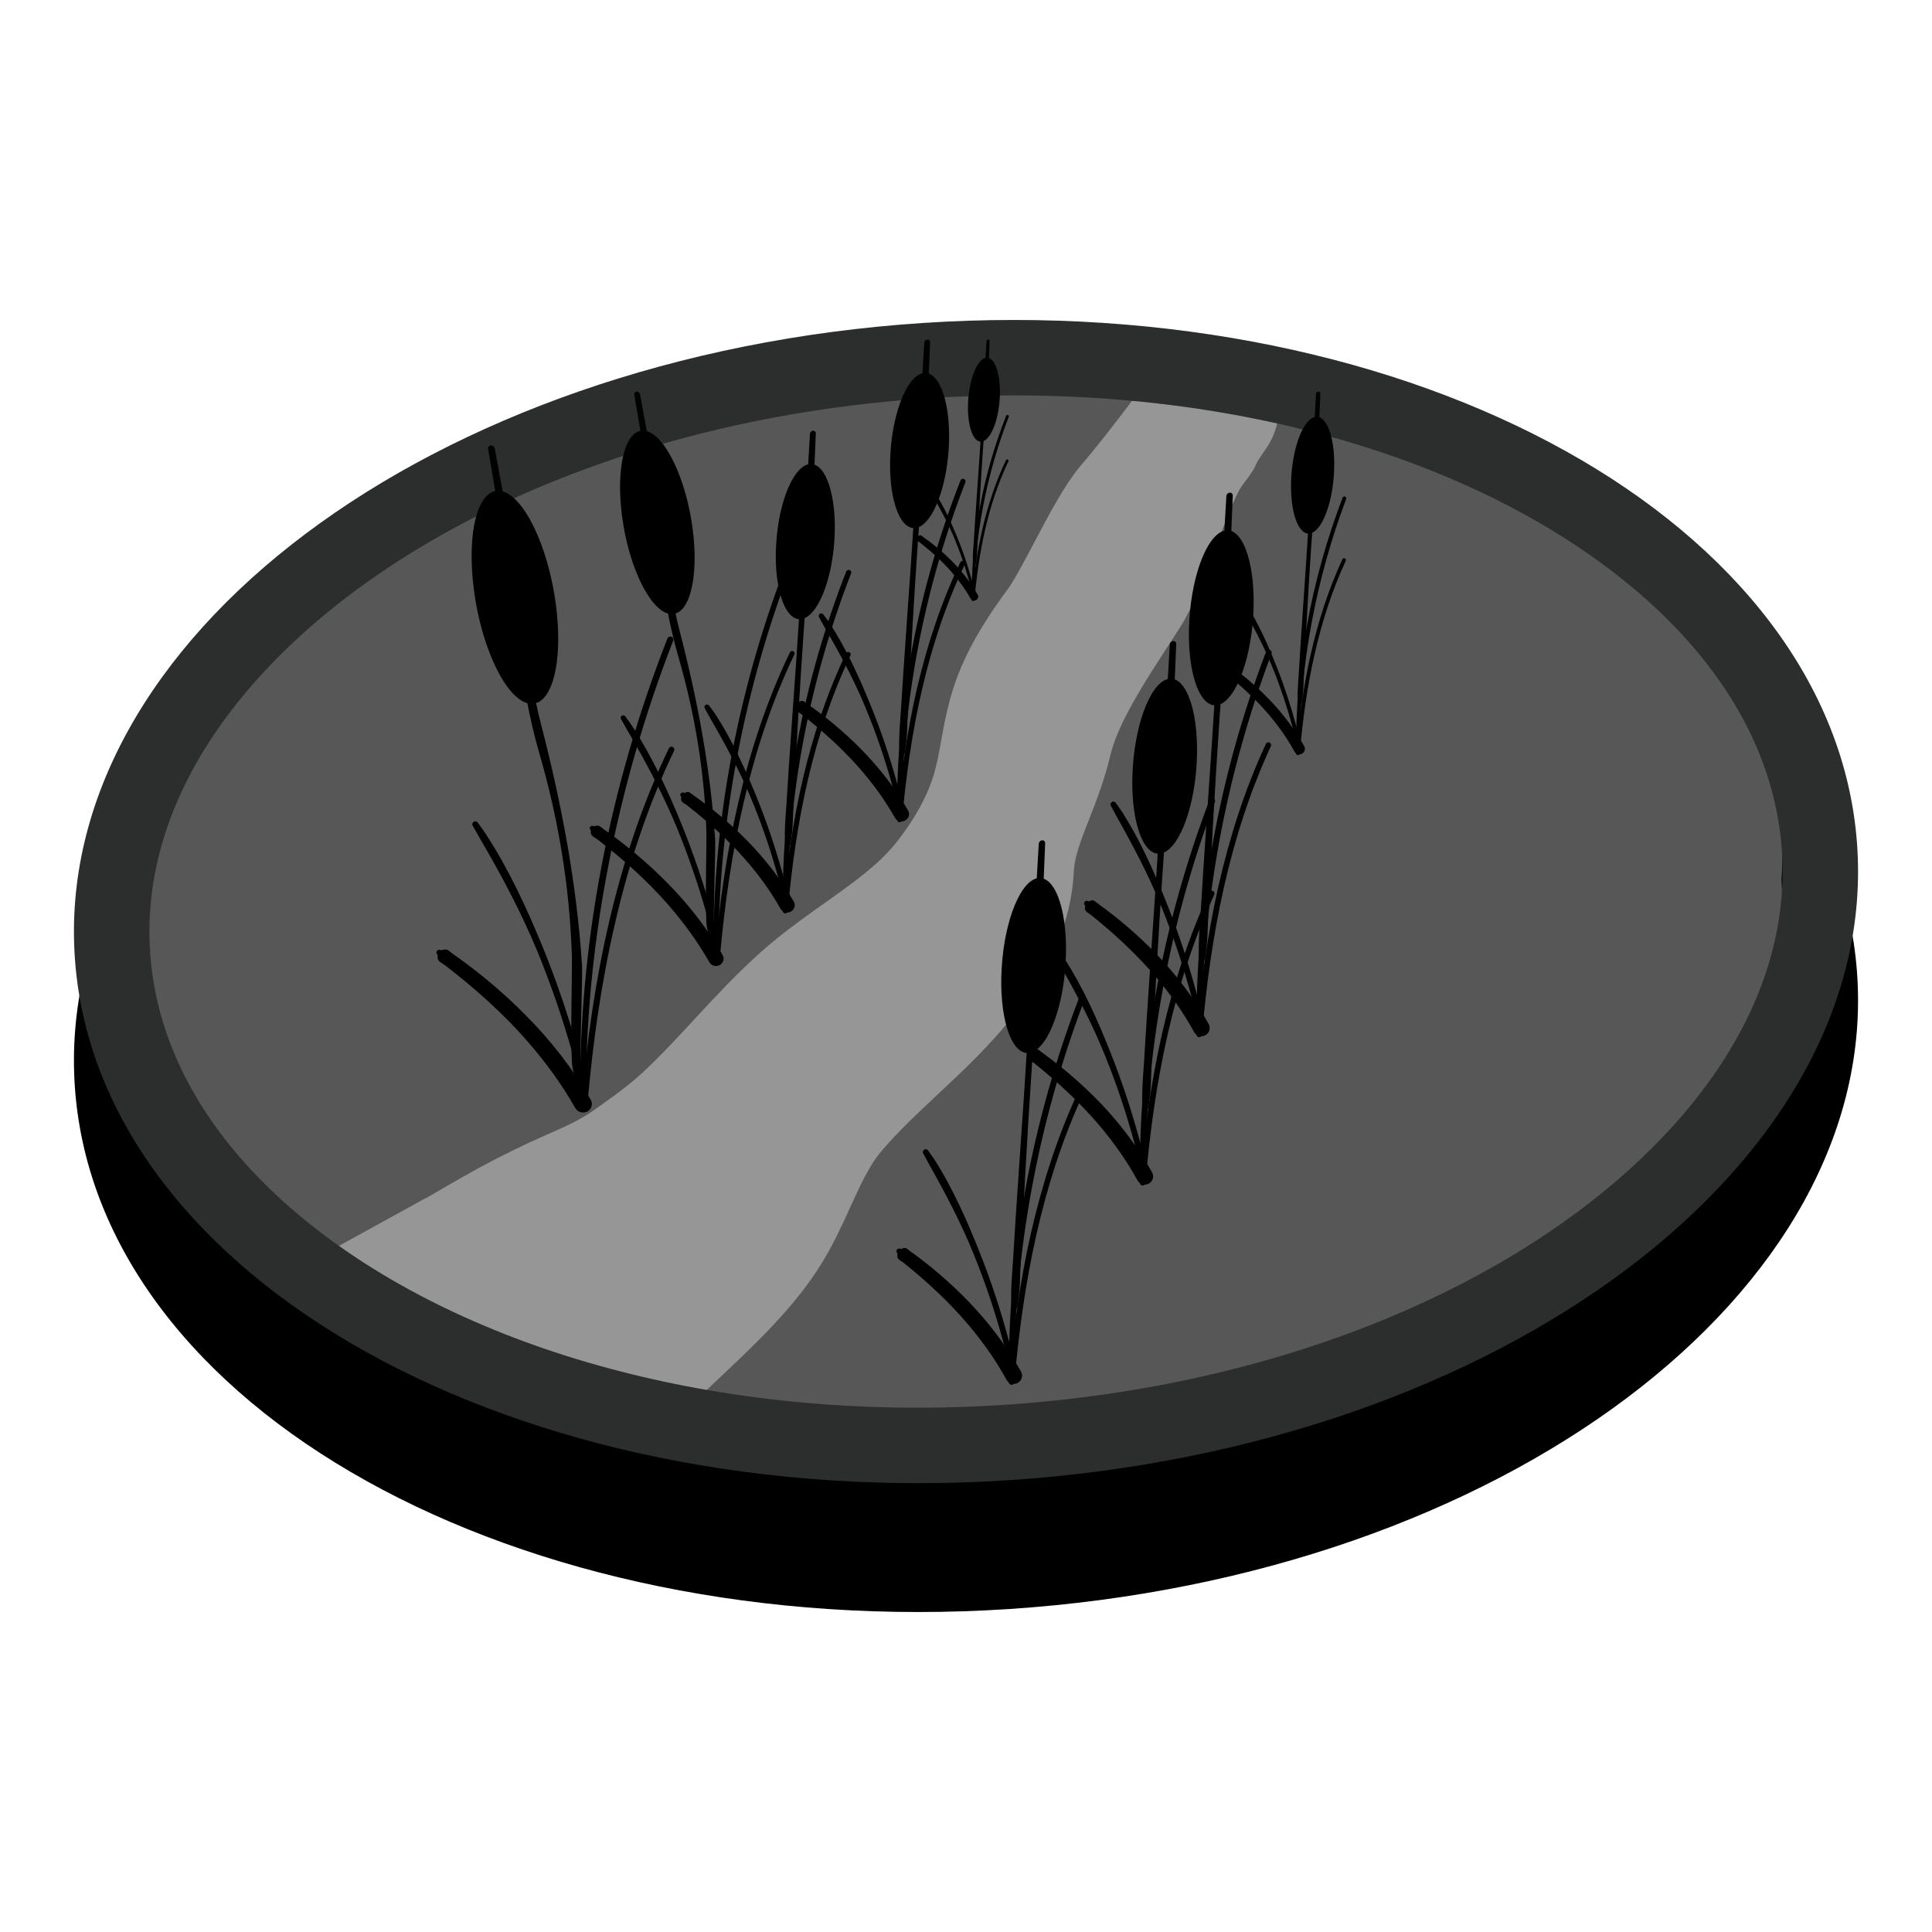 <?xml version="1.0" encoding="UTF-8" standalone="no"?>
<!DOCTYPE svg PUBLIC "-//W3C//DTD SVG 1.1//EN" "http://www.w3.org/Graphics/SVG/1.1/DTD/svg11.dtd">
<svg width="100%" height="100%" viewBox="0 0 64 64" version="1.1" xmlns="http://www.w3.org/2000/svg" xmlns:xlink="http://www.w3.org/1999/xlink" xml:space="preserve" xmlns:serif="http://www.serif.com/" style="fill-rule:evenodd;clip-rule:evenodd;stroke-linejoin:round;stroke-miterlimit:2;">
    <g id="b">
        <path d="M30.567,14.968C46.868,13.895 60.723,21.603 61.515,32.193C62.308,42.783 49.731,52.229 33.432,53.301C17.132,54.372 3.276,46.663 2.485,36.077C1.694,25.491 14.266,16.043 30.567,14.968Z" style="fill:#010001;fill-rule:nonzero;"/>
        <path d="M31.821,14.855C46.205,13.875 58.371,20.279 59.013,29.164C59.655,38.048 48.521,46.038 34.144,47.018C19.769,47.998 7.594,41.591 6.952,32.709C6.311,23.828 17.445,15.835 31.821,14.855Z" style="fill:#575757;fill-rule:nonzero;"/>
        <path d="M30.706,12.624C45.679,11.594 58.344,18.321 59.012,27.655C59.681,36.988 48.09,45.382 33.124,46.411C18.16,47.441 5.487,40.709 4.818,31.38C4.151,22.05 15.741,13.653 30.706,12.624Z" style="fill:#575757;fill-rule:nonzero;"/>
    </g>
    <g id="a">
        <g opacity="0.75">
            <path d="M39.391,14.267C39.458,14.177 39.575,14.168 39.656,14.242C39.733,14.315 39.744,14.446 39.677,14.536C39.29,15.05 38.899,15.564 38.498,16.073C38.231,16.407 37.958,16.741 37.678,17.071C37.003,17.861 35.993,20.195 35.364,21.039C34.929,21.618 34.539,22.214 34.24,22.828C34.069,23.177 33.953,23.509 33.861,23.836C33.62,24.706 33.568,25.527 33.301,26.417C33.125,26.996 32.869,27.578 32.543,28.15C32.248,28.669 31.897,29.18 31.5,29.672C31.105,30.174 30.67,30.608 30.204,30.996C29.137,31.888 27.936,32.557 26.884,33.492C25.522,34.716 24.323,36.217 22.996,37.508C22.528,37.961 22.058,38.414 21.533,38.778C21.401,38.87 21.264,38.953 21.125,39.033C20.868,39.181 20.61,39.309 20.354,39.43C19.749,39.716 19.148,39.953 18.548,40.22C17.9,40.514 17.234,40.831 16.574,41.199C15.941,41.553 15.315,41.948 14.714,42.406C14.629,42.469 14.514,42.446 14.458,42.352C14.4,42.258 13.953,42.32 14.039,42.255C14.647,41.779 15.753,41.176 16.394,40.804C17.058,40.422 17.73,40.084 18.385,39.774C18.892,39.536 19.406,39.331 19.913,39.076C20.235,38.914 20.549,38.728 20.864,38.514C20.988,38.429 21.112,38.337 21.236,38.247C21.737,37.893 22.229,37.525 22.689,37.101C24.048,35.847 25.239,34.323 26.61,33.107C27.665,32.166 28.854,31.468 29.936,30.593C30.386,30.23 30.819,29.842 31.209,29.377C31.595,28.907 31.938,28.419 32.222,27.923C32.534,27.382 32.778,26.829 32.944,26.283C33.213,25.397 33.263,24.58 33.503,23.712C33.601,23.361 33.729,23.002 33.911,22.626C34.221,21.992 34.627,21.373 35.075,20.77C35.711,19.921 36.728,17.58 37.409,16.783C37.687,16.458 37.953,16.129 38.218,15.797C38.617,15.289 39.005,14.778 39.391,14.267Z" style="fill:#acabab;stroke:#acabab;stroke-width:4.21px;"/>
            <path d="M39.968,13.4C40.026,13.318 40.126,13.306 40.193,13.374C40.263,13.441 40.271,13.56 40.216,13.642C39.906,14.097 39.608,14.556 39.318,15.021C38.637,16.118 37.99,18.589 37.294,19.675C36.723,20.57 36.074,21.523 35.554,22.493C35.189,23.174 34.887,23.861 34.727,24.541C34.35,26.138 33.534,27.331 33.465,28.758C33.439,29.325 33.311,29.926 32.997,30.6C32.622,31.396 32.138,32.09 31.594,32.727C30.381,34.143 28.864,35.283 27.636,36.713C27.305,37.094 27.049,37.5 26.823,37.918C26.253,38.979 25.889,40.107 25.173,41.122C24.806,41.644 24.383,42.132 23.937,42.598C22.937,43.644 21.801,44.592 20.851,45.647C20.78,45.729 20.666,45.723 20.599,45.636C20.532,45.551 20.536,45.416 20.608,45.337C21.556,44.268 22.682,43.3 23.681,42.248C24.112,41.794 24.52,41.322 24.877,40.82C25.582,39.822 25.936,38.708 26.498,37.663C26.737,37.218 27.014,36.786 27.366,36.378C28.597,34.953 30.115,33.816 31.328,32.399C31.849,31.793 32.312,31.136 32.669,30.378C32.952,29.777 33.068,29.238 33.095,28.73C33.171,27.275 33.993,26.053 34.384,24.425C34.555,23.706 34.872,22.981 35.26,22.265C35.789,21.286 36.449,20.326 37.026,19.43C37.726,18.346 38.373,15.882 39.06,14.787C39.355,14.319 39.653,13.857 39.968,13.4Z" style="fill:#acabab;stroke:#acabab;stroke-width:4.22px;stroke-linejoin:miter;"/>
            <path d="M16.763,43.859C21.595,44.052 27.226,36.508 31.111,30.193" style="fill:#acabab;stroke:#acabab;stroke-width:4.21px;stroke-linecap:round;stroke-miterlimit:1.5;"/>
            <path d="M14.128,39.675L10.627,41.601L11.356,43.522L14.128,39.675Z" style="fill:#acabab;"/>
        </g>
        <path d="M30.567,10.699C46.868,9.626 60.723,17.334 61.515,27.924C62.308,38.515 49.731,47.96 33.432,49.032C17.132,50.104 3.276,42.394 2.485,31.808C1.694,21.223 14.266,11.774 30.567,10.699ZM30.731,13.194C21.645,13.793 13.776,17.118 9.118,21.865C6.319,24.718 4.713,28.077 4.978,31.622C5.244,35.179 7.342,38.304 10.55,40.771C15.875,44.867 24.172,47.136 33.268,46.537C42.353,45.94 50.223,42.617 54.882,37.87C57.682,35.017 59.288,31.657 59.022,28.111C58.756,24.551 56.657,21.426 53.45,18.959C48.124,14.862 39.828,12.595 30.731,13.194Z" style="fill:#2c2e2e;"/>
        <g>
            <path d="M19.57,27.5C19.531,27.475 19.526,27.423 19.55,27.39C19.579,27.356 19.629,27.346 19.664,27.37C19.741,27.365 19.761,27.337 19.83,27.356C19.89,27.37 19.932,27.423 19.982,27.458C20.735,27.984 21.441,28.575 22.082,29.224C22.804,29.95 23.431,30.754 23.939,31.638C24.005,31.758 23.96,31.905 23.84,31.97C23.721,32.035 23.564,31.992 23.498,31.874C23.113,31.195 22.65,30.563 22.136,29.972C21.439,29.172 20.636,28.457 19.789,27.805C19.722,27.753 19.632,27.722 19.592,27.651C19.554,27.587 19.579,27.571 19.57,27.5Z" style="fill:#010001;"/>
            <path d="M26.167,21.611C26.186,21.571 26.233,21.552 26.274,21.571C26.316,21.59 26.331,21.636 26.316,21.676C25.566,23.24 25.027,24.887 24.637,26.574C24.244,28.261 23.999,29.982 23.85,31.69C23.847,31.736 23.806,31.77 23.757,31.767C23.711,31.761 23.676,31.721 23.679,31.674C23.827,29.961 24.072,28.23 24.468,26.537C24.865,24.841 25.412,23.182 26.167,21.611Z" style="fill:#010001;"/>
            <path d="M26.126,18.477C26.144,18.434 26.192,18.412 26.239,18.428C26.284,18.443 26.306,18.493 26.291,18.538C25.475,20.633 24.846,22.818 24.425,25.038C23.999,27.26 23.784,29.513 23.802,31.755C23.802,31.801 23.768,31.837 23.721,31.837C23.676,31.837 23.637,31.801 23.637,31.758C23.609,29.507 23.815,27.236 24.24,25.004C24.662,22.774 25.303,20.58 26.126,18.477Z" style="fill:#010001;"/>
            <path d="M20.573,23.822C20.547,23.785 20.56,23.732 20.601,23.707C20.639,23.683 20.693,23.695 20.718,23.735C20.798,23.844 20.877,23.951 20.95,24.064C21.603,25.069 22.111,26.168 22.568,27.281C22.971,28.27 23.314,29.286 23.599,30.301C23.631,30.412 23.653,30.52 23.688,30.624C23.707,30.671 23.733,30.715 23.749,30.76C23.784,30.859 23.799,30.967 23.824,31.069C23.84,31.126 23.802,31.182 23.745,31.198C23.686,31.212 23.624,31.176 23.612,31.12C23.587,31.016 23.549,30.917 23.529,30.814C23.52,30.766 23.523,30.718 23.514,30.671C23.494,30.56 23.457,30.456 23.428,30.348C23.143,29.338 22.8,28.331 22.394,27.349C21.933,26.247 21.369,25.192 20.769,24.169C20.702,24.055 20.639,23.935 20.573,23.822Z" style="fill:#010001;"/>
            <path d="M21.011,13.075C21.001,13.022 21.035,12.98 21.086,12.973C21.141,12.97 21.191,13.007 21.2,13.059C21.4,14.131 21.6,15.199 21.781,16.27C22.041,17.812 22.118,19.373 22.514,20.9C23.113,23.211 23.546,25.524 23.691,27.832C23.707,28.092 23.619,30.428 23.656,30.684C23.686,30.855 23.698,31.029 23.721,31.201C23.726,31.249 23.695,31.293 23.644,31.297C23.593,31.302 23.546,31.265 23.536,31.215C23.498,31.056 23.453,30.896 23.421,30.736C23.343,30.363 23.412,27.906 23.4,27.532C23.336,25.54 23.012,23.619 22.47,21.747C21.89,19.751 21.791,17.698 21.449,15.676C21.303,14.811 21.163,13.942 21.011,13.075Z" style="fill:#010001;"/>
            <path d="M21.267,14.266C21.89,14.223 22.622,15.55 22.901,17.224C23.181,18.902 22.905,20.297 22.283,20.34C21.66,20.383 20.927,19.057 20.648,17.382C20.37,15.703 20.646,14.309 21.267,14.266Z" style="fill:#010001;"/>
        </g>
        <g>
            <path d="M14.496,31.628C14.451,31.599 14.445,31.539 14.474,31.499C14.506,31.46 14.565,31.449 14.606,31.477C14.694,31.471 14.718,31.438 14.799,31.46C14.868,31.477 14.916,31.539 14.975,31.579C15.849,32.19 16.67,32.877 17.414,33.63C18.252,34.473 18.98,35.407 19.57,36.434C19.647,36.573 19.595,36.744 19.456,36.819C19.317,36.894 19.135,36.845 19.058,36.708C18.611,35.919 18.074,35.185 17.477,34.499C16.667,33.57 15.734,32.74 14.75,31.982C14.673,31.921 14.569,31.886 14.522,31.803C14.477,31.729 14.506,31.71 14.496,31.628Z" style="fill:#010001;"/>
            <path d="M22.158,24.788C22.18,24.742 22.235,24.72 22.282,24.742C22.331,24.764 22.349,24.817 22.331,24.864C21.461,26.68 20.835,28.592 20.381,30.552C19.924,32.511 19.64,34.51 19.468,36.494C19.464,36.548 19.416,36.587 19.36,36.584C19.306,36.576 19.265,36.53 19.268,36.476C19.441,34.486 19.725,32.475 20.185,30.509C20.646,28.539 21.281,26.613 22.158,24.788Z" style="fill:#010001;"/>
            <path d="M22.11,21.149C22.131,21.099 22.187,21.073 22.241,21.092C22.294,21.109 22.32,21.167 22.302,21.22C21.354,23.652 20.624,26.19 20.135,28.769C19.64,31.349 19.39,33.966 19.412,36.569C19.412,36.623 19.372,36.665 19.317,36.665C19.265,36.665 19.22,36.623 19.22,36.573C19.187,33.958 19.427,31.321 19.92,28.728C20.411,26.139 21.155,23.591 22.11,21.149Z" style="fill:#010001;"/>
            <path d="M15.661,27.356C15.631,27.313 15.646,27.252 15.693,27.223C15.738,27.195 15.8,27.209 15.829,27.255C15.922,27.381 16.015,27.506 16.099,27.637C16.858,28.804 17.448,30.08 17.979,31.374C18.446,32.522 18.844,33.702 19.176,34.881C19.213,35.01 19.238,35.135 19.279,35.256C19.301,35.31 19.331,35.361 19.349,35.414C19.39,35.529 19.408,35.654 19.437,35.772C19.456,35.839 19.412,35.904 19.346,35.922C19.277,35.939 19.205,35.897 19.191,35.832C19.162,35.711 19.117,35.596 19.094,35.476C19.084,35.421 19.088,35.365 19.076,35.31C19.054,35.182 19.01,35.06 18.977,34.936C18.646,33.763 18.248,32.593 17.776,31.453C17.241,30.173 16.586,28.947 15.889,27.759C15.812,27.626 15.738,27.487 15.661,27.356Z" style="fill:#010001;"/>
            <path d="M16.169,14.875C16.158,14.813 16.198,14.764 16.257,14.756C16.32,14.753 16.379,14.795 16.389,14.856C16.622,16.101 16.854,17.341 17.065,18.586C17.367,20.376 17.455,22.189 17.915,23.963C18.611,26.647 19.114,29.332 19.282,32.014C19.301,32.316 19.198,35.028 19.242,35.325C19.277,35.524 19.291,35.726 19.317,35.926C19.323,35.982 19.287,36.033 19.228,36.037C19.169,36.043 19.114,36.001 19.102,35.943C19.058,35.757 19.006,35.572 18.969,35.386C18.878,34.952 18.959,32.099 18.944,31.664C18.87,29.351 18.494,27.12 17.864,24.946C17.191,22.628 17.076,20.244 16.678,17.895C16.509,16.891 16.346,15.882 16.169,14.875Z" style="fill:#010001;"/>
            <path d="M16.468,16.258C17.191,16.208 18.041,17.749 18.365,19.694C18.691,21.642 18.369,23.262 17.647,23.312C16.924,23.362 16.072,21.822 15.748,19.876C15.425,17.927 15.745,16.308 16.468,16.258Z" style="fill:#010001;"/>
        </g>
        <g>
            <path d="M35.946,30.001C35.909,29.973 35.9,29.918 35.927,29.878C35.958,29.838 36.013,29.828 36.054,29.859C36.134,29.844 36.137,29.81 36.216,29.828C36.272,29.841 36.312,29.893 36.358,29.924C37.057,30.425 37.715,30.992 38.312,31.61C38.979,32.306 39.564,33.077 40.038,33.921C40.112,34.053 40.062,34.222 39.931,34.293C39.798,34.367 39.628,34.321 39.554,34.185C39.201,33.538 38.776,32.939 38.303,32.38C37.659,31.616 36.918,30.933 36.14,30.309C36.078,30.259 35.992,30.228 35.958,30.161C35.918,30.087 35.952,30.084 35.946,30.001Z" style="fill:#010001;"/>
            <path d="M41.936,24.641C41.957,24.598 42.011,24.576 42.056,24.598C42.099,24.62 42.117,24.673 42.099,24.718C41.41,26.208 40.908,27.78 40.545,29.389C40.182,30.998 39.958,32.64 39.819,34.268C39.817,34.321 39.77,34.357 39.718,34.355C39.665,34.349 39.628,34.302 39.632,34.253C39.774,32.613 39.998,30.964 40.364,29.346C40.734,27.727 41.237,26.143 41.936,24.641Z" style="fill:#010001;"/>
            <path d="M41.942,21.584C41.961,21.534 42.016,21.509 42.066,21.528C42.114,21.546 42.14,21.602 42.121,21.652C41.366,23.648 40.785,25.733 40.394,27.85C40.005,29.97 39.801,32.123 39.819,34.258C39.819,34.308 39.78,34.351 39.73,34.351C39.678,34.351 39.638,34.312 39.638,34.262C39.61,32.112 39.801,29.946 40.195,27.813C40.586,25.685 41.179,23.589 41.942,21.584Z" style="fill:#010001;"/>
            <path d="M36.801,26.697C36.773,26.65 36.789,26.595 36.832,26.567C36.875,26.54 36.934,26.552 36.962,26.598C37.035,26.7 37.109,26.802 37.18,26.908C37.786,27.866 38.253,28.921 38.674,29.986C39.051,30.93 39.364,31.896 39.628,32.869C39.659,32.973 39.678,33.077 39.715,33.178C39.73,33.222 39.755,33.259 39.774,33.302C39.804,33.401 39.819,33.501 39.844,33.6C39.859,33.666 39.819,33.73 39.755,33.745C39.69,33.76 39.626,33.721 39.61,33.656C39.586,33.561 39.552,33.465 39.533,33.364C39.527,33.317 39.533,33.274 39.524,33.228C39.506,33.123 39.472,33.022 39.444,32.92C39.182,31.955 38.863,30.998 38.484,30.062C38.063,29.01 37.53,28.007 36.98,27.029C36.918,26.918 36.863,26.807 36.801,26.697Z" style="fill:#010001;"/>
            <path d="M40.625,16.433C40.629,16.374 40.678,16.326 40.736,16.319C40.795,16.316 40.84,16.359 40.837,16.415C40.798,17.436 40.758,18.457 40.697,19.479C40.61,20.952 40.49,22.423 40.392,23.897C40.244,26.106 40.121,28.312 40.016,30.515C40.005,30.761 40.005,31.004 39.982,31.25C39.97,31.413 39.942,31.576 39.924,31.743C39.921,31.798 39.875,31.847 39.819,31.85C39.764,31.856 39.72,31.813 39.724,31.758C39.72,31.606 39.709,31.456 39.712,31.303C39.718,30.945 39.751,30.585 39.774,30.228C39.881,28.388 40.019,26.548 40.14,24.706C40.269,22.777 40.367,20.845 40.477,18.916C40.527,18.088 40.582,17.261 40.625,16.433Z" style="fill:#010001;"/>
            <path d="M40.629,17.568C41.213,17.529 41.61,18.793 41.515,20.393C41.42,21.992 40.865,23.325 40.281,23.365C39.696,23.404 39.299,22.141 39.398,20.54C39.493,18.94 40.044,17.609 40.629,17.568Z" style="fill:#010001;"/>
        </g>
        <g>
            <path d="M26.353,23.375C26.32,23.35 26.311,23.301 26.337,23.266C26.365,23.23 26.415,23.222 26.452,23.249C26.525,23.236 26.527,23.206 26.6,23.222C26.651,23.233 26.687,23.279 26.729,23.307C27.366,23.751 27.966,24.253 28.509,24.801C29.118,25.418 29.651,26.102 30.082,26.85C30.15,26.966 30.105,27.117 29.984,27.179C29.864,27.245 29.709,27.204 29.642,27.084C29.319,26.51 28.933,25.979 28.501,25.483C27.915,24.807 27.24,24.201 26.531,23.648C26.474,23.604 26.396,23.577 26.365,23.517C26.328,23.452 26.359,23.449 26.353,23.375Z" style="fill:#010001;"/>
            <path d="M31.812,18.625C31.831,18.587 31.879,18.567 31.921,18.587C31.961,18.605 31.977,18.653 31.961,18.693C31.332,20.013 30.875,21.407 30.545,22.833C30.214,24.259 30.009,25.715 29.883,27.158C29.881,27.204 29.838,27.236 29.791,27.234C29.743,27.229 29.709,27.187 29.712,27.144C29.841,25.691 30.046,24.228 30.379,22.794C30.716,21.359 31.175,19.956 31.812,18.625Z" style="fill:#010001;"/>
            <path d="M31.817,15.915C31.834,15.871 31.885,15.849 31.93,15.865C31.975,15.882 31.998,15.931 31.98,15.975C31.293,17.744 30.763,19.592 30.407,21.469C30.052,23.348 29.866,25.256 29.883,27.149C29.883,27.193 29.847,27.231 29.802,27.231C29.754,27.231 29.718,27.196 29.718,27.152C29.693,25.246 29.866,23.326 30.225,21.436C30.582,19.549 31.123,17.693 31.817,15.915Z" style="fill:#010001;"/>
            <path d="M27.133,20.447C27.107,20.405 27.122,20.356 27.161,20.332C27.2,20.307 27.253,20.318 27.279,20.359C27.346,20.449 27.413,20.539 27.478,20.634C28.03,21.482 28.456,22.418 28.84,23.361C29.183,24.199 29.468,25.055 29.709,25.917C29.737,26.01 29.754,26.102 29.788,26.192C29.802,26.23 29.824,26.263 29.841,26.302C29.869,26.389 29.883,26.478 29.906,26.566C29.92,26.623 29.883,26.681 29.824,26.694C29.765,26.708 29.707,26.672 29.693,26.615C29.67,26.53 29.64,26.446 29.623,26.356C29.617,26.314 29.623,26.276 29.614,26.236C29.597,26.143 29.567,26.053 29.541,25.963C29.303,25.107 29.012,24.259 28.666,23.429C28.282,22.497 27.797,21.608 27.295,20.741C27.24,20.643 27.189,20.544 27.133,20.447Z" style="fill:#010001;"/>
            <path d="M30.618,11.35C30.621,11.297 30.665,11.254 30.718,11.248C30.772,11.246 30.813,11.284 30.811,11.333C30.775,12.238 30.739,13.144 30.683,14.049C30.604,15.356 30.494,16.659 30.405,17.965C30.27,19.923 30.158,21.878 30.063,23.831C30.052,24.048 30.052,24.264 30.031,24.482C30.021,24.627 29.995,24.772 29.978,24.919C29.975,24.967 29.934,25.011 29.883,25.014C29.832,25.019 29.793,24.981 29.796,24.932C29.793,24.799 29.782,24.665 29.785,24.529C29.791,24.212 29.821,23.893 29.841,23.577C29.939,21.946 30.065,20.315 30.175,18.682C30.293,16.972 30.383,15.26 30.483,13.55C30.528,12.816 30.578,12.083 30.618,11.35Z" style="fill:#010001;"/>
            <path d="M30.621,12.355C31.153,12.32 31.515,13.441 31.428,14.859C31.341,16.277 30.836,17.458 30.304,17.493C29.771,17.529 29.409,16.408 29.498,14.989C29.586,13.572 30.088,12.391 30.621,12.355Z" style="fill:#010001;"/>
        </g>
        <g>
            <path d="M30.368,17.817C30.35,17.804 30.345,17.777 30.359,17.758C30.374,17.739 30.401,17.734 30.421,17.749C30.461,17.742 30.462,17.726 30.501,17.734C30.529,17.74 30.548,17.765 30.571,17.78C30.917,18.021 31.241,18.293 31.536,18.59C31.865,18.924 32.154,19.294 32.388,19.7C32.424,19.763 32.4,19.844 32.334,19.878C32.269,19.914 32.186,19.891 32.149,19.826C31.975,19.515 31.765,19.228 31.532,18.959C31.214,18.593 30.848,18.265 30.464,17.965C30.433,17.941 30.391,17.926 30.374,17.894C30.355,17.859 30.371,17.857 30.368,17.817Z" style="fill:#010001;"/>
            <path d="M33.325,15.244C33.336,15.224 33.362,15.213 33.384,15.224C33.405,15.233 33.415,15.259 33.405,15.281C33.065,15.996 32.818,16.751 32.638,17.524C32.459,18.296 32.349,19.085 32.28,19.866C32.279,19.891 32.256,19.909 32.23,19.908C32.204,19.905 32.186,19.882 32.188,19.859C32.258,19.072 32.369,18.279 32.549,17.503C32.732,16.725 32.98,15.965 33.325,15.244Z" style="fill:#010001;"/>
            <path d="M33.328,13.776C33.337,13.752 33.364,13.74 33.389,13.749C33.413,13.758 33.425,13.785 33.416,13.809C33.044,14.767 32.757,15.768 32.564,16.785C32.371,17.803 32.271,18.836 32.28,19.862C32.28,19.885 32.261,19.906 32.236,19.906C32.21,19.906 32.191,19.887 32.191,19.863C32.177,18.831 32.271,17.791 32.466,16.767C32.658,15.745 32.951,14.739 33.328,13.776Z" style="fill:#010001;"/>
            <path d="M30.79,16.231C30.776,16.208 30.784,16.182 30.805,16.169C30.827,16.155 30.856,16.161 30.87,16.183C30.905,16.232 30.942,16.281 30.977,16.332C31.276,16.792 31.507,17.298 31.715,17.81C31.901,18.264 32.055,18.727 32.186,19.194C32.201,19.245 32.21,19.294 32.229,19.343C32.236,19.364 32.248,19.382 32.258,19.403C32.273,19.45 32.28,19.498 32.292,19.546C32.3,19.577 32.28,19.608 32.248,19.615C32.216,19.623 32.184,19.603 32.177,19.572C32.165,19.526 32.148,19.481 32.139,19.432C32.136,19.409 32.139,19.389 32.134,19.367C32.125,19.317 32.109,19.268 32.095,19.219C31.966,18.755 31.808,18.296 31.621,17.846C31.413,17.342 31.15,16.86 30.878,16.39C30.848,16.337 30.821,16.284 30.79,16.231Z" style="fill:#010001;"/>
            <path d="M32.678,11.303C32.68,11.275 32.704,11.251 32.733,11.248C32.762,11.247 32.784,11.267 32.783,11.294C32.763,11.784 32.743,12.275 32.713,12.765C32.67,13.473 32.611,14.179 32.562,14.887C32.489,15.947 32.429,17.006 32.377,18.064C32.371,18.182 32.371,18.299 32.36,18.417C32.354,18.495 32.341,18.573 32.331,18.654C32.33,18.68 32.307,18.703 32.28,18.705C32.253,18.708 32.231,18.687 32.233,18.661C32.231,18.589 32.226,18.516 32.227,18.442C32.23,18.271 32.246,18.098 32.258,17.926C32.311,17.043 32.379,16.16 32.438,15.275C32.502,14.349 32.551,13.421 32.605,12.495C32.63,12.097 32.657,11.7 32.678,11.303Z" style="fill:#010001;"/>
            <path d="M32.68,11.848C32.968,11.829 33.164,12.436 33.117,13.204C33.07,13.972 32.797,14.612 32.508,14.631C32.219,14.65 32.023,14.043 32.072,13.274C32.119,12.507 32.391,11.867 32.68,11.848Z" style="fill:#010001;"/>
        </g>
        <g>
            <path d="M22.567,26.393C22.534,26.368 22.525,26.32 22.55,26.284C22.578,26.248 22.629,26.24 22.666,26.268C22.739,26.254 22.741,26.224 22.814,26.24C22.865,26.252 22.901,26.297 22.943,26.325C23.58,26.769 24.18,27.271 24.723,27.819C25.332,28.436 25.865,29.12 26.296,29.868C26.364,29.984 26.318,30.135 26.198,30.197C26.078,30.263 25.923,30.222 25.855,30.102C25.533,29.529 25.147,28.997 24.715,28.502C24.129,27.825 23.453,27.219 22.745,26.666C22.688,26.622 22.61,26.595 22.578,26.535C22.542,26.47 22.573,26.467 22.567,26.393Z" style="fill:#010001;"/>
            <path d="M28.026,21.643C28.045,21.605 28.093,21.585 28.135,21.605C28.174,21.624 28.191,21.671 28.174,21.711C27.546,23.031 27.089,24.425 26.758,25.851C26.428,27.277 26.223,28.733 26.096,30.176C26.095,30.222 26.052,30.254 26.005,30.252C25.957,30.247 25.923,30.205 25.926,30.162C26.055,28.709 26.26,27.247 26.593,25.812C26.93,24.377 27.389,22.974 28.026,21.643Z" style="fill:#010001;"/>
            <path d="M28.031,18.933C28.048,18.889 28.099,18.867 28.144,18.883C28.188,18.9 28.212,18.949 28.194,18.993C27.507,20.762 26.977,22.611 26.621,24.487C26.266,26.366 26.08,28.274 26.096,30.167C26.096,30.211 26.061,30.249 26.016,30.249C25.968,30.249 25.932,30.214 25.932,30.17C25.906,28.264 26.08,26.344 26.439,24.454C26.795,22.567 27.337,20.711 28.031,18.933Z" style="fill:#010001;"/>
            <path d="M23.347,23.465C23.321,23.423 23.336,23.374 23.374,23.35C23.414,23.326 23.467,23.336 23.493,23.378C23.559,23.467 23.627,23.558 23.692,23.652C24.244,24.501 24.67,25.436 25.054,26.379C25.397,27.217 25.682,28.073 25.923,28.935C25.951,29.028 25.968,29.12 26.002,29.21C26.016,29.249 26.038,29.281 26.055,29.32C26.083,29.407 26.096,29.496 26.119,29.584C26.133,29.641 26.096,29.699 26.038,29.712C25.979,29.726 25.92,29.69 25.906,29.633C25.884,29.549 25.854,29.464 25.837,29.374C25.831,29.333 25.837,29.294 25.828,29.254C25.811,29.161 25.781,29.071 25.755,28.981C25.517,28.125 25.226,27.277 24.88,26.447C24.496,25.515 24.011,24.626 23.509,23.759C23.453,23.661 23.403,23.562 23.347,23.465Z" style="fill:#010001;"/>
            <path d="M26.832,14.368C26.835,14.315 26.879,14.272 26.932,14.266C26.986,14.264 27.027,14.302 27.025,14.351C26.989,15.257 26.952,16.162 26.897,17.067C26.818,18.374 26.708,19.677 26.619,20.983C26.484,22.941 26.372,24.897 26.277,26.849C26.266,27.067 26.266,27.283 26.245,27.5C26.235,27.645 26.209,27.79 26.192,27.937C26.189,27.986 26.147,28.03 26.096,28.032C26.046,28.038 26.007,27.999 26.01,27.95C26.007,27.817 25.996,27.683 25.999,27.547C26.005,27.23 26.035,26.911 26.055,26.595C26.153,24.964 26.279,23.334 26.389,21.7C26.507,19.99 26.596,18.278 26.697,16.568C26.742,15.834 26.792,15.101 26.832,14.368Z" style="fill:#010001;"/>
            <path d="M26.835,15.373C27.367,15.338 27.729,16.459 27.642,17.877C27.555,19.295 27.05,20.476 26.517,20.511C25.985,20.547 25.623,19.426 25.712,18.007C25.8,16.59 26.302,15.409 26.835,15.373Z" style="fill:#010001;"/>
        </g>
        <g>
            <path d="M40.473,22.104C40.449,22.085 40.442,22.048 40.461,22.022C40.481,21.994 40.518,21.988 40.545,22.009C40.599,21.998 40.6,21.976 40.653,21.988C40.691,21.997 40.718,22.031 40.748,22.052C41.214,22.387 41.654,22.764 42.052,23.177C42.497,23.641 42.887,24.156 43.204,24.719C43.253,24.807 43.22,24.921 43.131,24.967C43.044,25.016 42.93,24.986 42.881,24.896C42.645,24.464 42.362,24.064 42.046,23.69C41.616,23.181 41.122,22.726 40.603,22.309C40.561,22.276 40.503,22.255 40.481,22.21C40.454,22.161 40.477,22.159 40.473,22.104Z" style="fill:#010001;"/>
            <path d="M44.47,18.526C44.485,18.498 44.519,18.483 44.55,18.498C44.579,18.512 44.591,18.547 44.579,18.578C44.119,19.572 43.785,20.621 43.542,21.695C43.3,22.769 43.15,23.865 43.057,24.951C43.057,24.986 43.025,25.01 42.99,25.009C42.955,25.004 42.93,24.973 42.933,24.941C43.027,23.847 43.177,22.746 43.421,21.666C43.668,20.586 44.004,19.529 44.47,18.526Z" style="fill:#010001;"/>
            <path d="M44.475,16.486C44.487,16.453 44.523,16.437 44.556,16.449C44.589,16.461 44.605,16.498 44.593,16.531C44.09,17.864 43.703,19.256 43.442,20.668C43.181,22.083 43.045,23.52 43.057,24.945C43.057,24.978 43.032,25.007 42.998,25.007C42.964,25.007 42.936,24.979 42.936,24.947C42.918,23.512 43.045,22.066 43.309,20.644C43.568,19.223 43.965,17.825 44.475,16.486Z" style="fill:#010001;"/>
            <path d="M41.044,19.898C41.025,19.867 41.036,19.831 41.064,19.812C41.093,19.794 41.131,19.802 41.151,19.833C41.199,19.9 41.249,19.968 41.297,20.04C41.7,20.678 42.013,21.382 42.294,22.093C42.544,22.724 42.754,23.368 42.93,24.016C42.951,24.087 42.964,24.156 42.988,24.224C42.998,24.253 43.014,24.277 43.027,24.307C43.048,24.372 43.057,24.439 43.075,24.505C43.085,24.549 43.057,24.592 43.014,24.602C42.971,24.612 42.928,24.586 42.918,24.542C42.902,24.479 42.879,24.415 42.866,24.347C42.862,24.317 42.866,24.288 42.86,24.257C42.848,24.187 42.826,24.12 42.808,24.052C42.633,23.407 42.42,22.769 42.167,22.144C41.885,21.442 41.53,20.773 41.163,20.12C41.122,20.046 41.085,19.972 41.044,19.898Z" style="fill:#010001;"/>
            <path d="M43.596,13.049C43.598,13.01 43.63,12.977 43.669,12.973C43.709,12.971 43.739,13 43.737,13.037C43.711,13.718 43.684,14.4 43.642,15.081C43.585,16.065 43.506,17.047 43.44,18.03C43.341,19.504 43.259,20.976 43.189,22.447C43.181,22.61 43.181,22.773 43.167,22.937C43.159,23.046 43.14,23.154 43.127,23.265C43.125,23.302 43.095,23.335 43.057,23.338C43.02,23.342 42.992,23.313 42.994,23.276C42.992,23.175 42.984,23.075 42.986,22.972C42.99,22.733 43.012,22.493 43.027,22.255C43.099,21.027 43.191,19.799 43.271,18.57C43.358,17.283 43.424,15.994 43.497,14.706C43.53,14.154 43.567,13.601 43.596,13.049Z" style="fill:#010001;"/>
            <path d="M43.598,13.807C43.988,13.779 44.253,14.624 44.189,15.692C44.126,16.759 43.756,17.648 43.366,17.675C42.976,17.701 42.711,16.858 42.776,15.79C42.84,14.722 43.208,13.834 43.598,13.807Z" style="fill:#010001;"/>
        </g>
        <g>
            <path d="M29.73,41.518C29.694,41.49 29.685,41.435 29.712,41.395C29.743,41.354 29.798,41.345 29.839,41.376C29.919,41.361 29.922,41.327 30.001,41.345C30.057,41.358 30.097,41.409 30.143,41.441C30.842,41.942 31.5,42.508 32.096,43.127C32.764,43.822 33.349,44.594 33.823,45.438C33.897,45.569 33.847,45.739 33.715,45.809C33.583,45.883 33.413,45.837 33.339,45.702C32.985,45.055 32.561,44.456 32.087,43.896C31.444,43.133 30.703,42.45 29.925,41.825C29.863,41.776 29.777,41.745 29.743,41.677C29.703,41.604 29.737,41.601 29.73,41.518Z" style="fill:#010001;"/>
            <path d="M35.72,36.158C35.742,36.115 35.795,36.093 35.84,36.115C35.884,36.137 35.902,36.19 35.884,36.235C35.194,37.725 34.693,39.297 34.33,40.906C33.967,42.515 33.742,44.157 33.603,45.785C33.602,45.837 33.555,45.874 33.503,45.872C33.45,45.865 33.413,45.818 33.417,45.77C33.558,44.13 33.783,42.48 34.148,40.862C34.518,39.244 35.022,37.66 35.72,36.158Z" style="fill:#010001;"/>
            <path d="M35.727,33.101C35.746,33.051 35.801,33.026 35.85,33.045C35.899,33.063 35.924,33.119 35.905,33.169C35.151,35.165 34.57,37.25 34.179,39.367C33.789,41.487 33.585,43.64 33.603,45.775C33.603,45.825 33.565,45.868 33.515,45.868C33.463,45.868 33.423,45.828 33.423,45.779C33.395,43.628 33.585,41.463 33.98,39.33C34.37,37.201 34.964,35.106 35.727,33.101Z" style="fill:#010001;"/>
            <path d="M30.586,38.214C30.558,38.167 30.574,38.112 30.616,38.084C30.66,38.057 30.718,38.069 30.746,38.115C30.819,38.217 30.893,38.319 30.965,38.425C31.57,39.382 32.038,40.437 32.459,41.502C32.835,42.447 33.149,43.413 33.413,44.385C33.444,44.49 33.463,44.594 33.5,44.695C33.515,44.738 33.539,44.775 33.558,44.819C33.589,44.918 33.603,45.018 33.629,45.116C33.644,45.182 33.603,45.246 33.539,45.262C33.474,45.277 33.41,45.237 33.395,45.172C33.371,45.078 33.337,44.982 33.318,44.881C33.312,44.834 33.318,44.791 33.308,44.745C33.29,44.64 33.257,44.539 33.229,44.437C32.967,43.471 32.648,42.515 32.269,41.579C31.847,40.527 31.315,39.524 30.764,38.546C30.703,38.435 30.648,38.324 30.586,38.214Z" style="fill:#010001;"/>
            <path d="M34.41,27.95C34.414,27.891 34.462,27.842 34.52,27.836C34.58,27.833 34.625,27.876 34.622,27.932C34.582,28.952 34.543,29.974 34.481,30.995C34.395,32.469 34.275,33.94 34.176,35.414C34.028,37.623 33.906,39.829 33.801,42.032C33.789,42.277 33.789,42.521 33.767,42.767C33.755,42.93 33.727,43.092 33.709,43.259C33.705,43.314 33.659,43.364 33.603,43.367C33.548,43.373 33.505,43.33 33.509,43.275C33.505,43.123 33.493,42.973 33.497,42.82C33.503,42.462 33.536,42.101 33.558,41.745C33.666,39.905 33.804,38.065 33.925,36.223C34.054,34.294 34.152,32.362 34.262,30.432C34.312,29.605 34.367,28.777 34.41,27.95Z" style="fill:#010001;"/>
            <path d="M34.414,29.085C34.998,29.045 35.395,30.31 35.3,31.91C35.204,33.509 34.65,34.842 34.065,34.881C33.481,34.921 33.084,33.658 33.183,32.057C33.278,30.457 33.829,29.126 34.414,29.085Z" style="fill:#010001;"/>
        </g>
        <g>
            <path d="M34.072,34.917C34.035,34.889 34.026,34.833 34.054,34.794C34.084,34.753 34.139,34.744 34.179,34.775C34.26,34.759 34.263,34.725 34.342,34.744C34.398,34.757 34.438,34.808 34.484,34.84C35.182,35.341 35.841,35.907 36.438,36.525C37.105,37.22 37.689,37.993 38.164,38.836C38.238,38.968 38.188,39.138 38.056,39.207C37.924,39.281 37.754,39.236 37.68,39.101C37.327,38.454 36.902,37.855 36.429,37.294C35.785,36.532 35.044,35.849 34.266,35.224C34.204,35.175 34.118,35.144 34.084,35.076C34.044,35.003 34.078,35 34.072,34.917Z" style="fill:#010001;"/>
            <path d="M40.062,29.556C40.083,29.514 40.136,29.492 40.182,29.514C40.225,29.535 40.243,29.588 40.225,29.634C39.536,31.123 39.034,32.695 38.671,34.305C38.308,35.914 38.084,37.556 37.945,39.183C37.943,39.236 37.896,39.272 37.845,39.27C37.791,39.263 37.754,39.217 37.758,39.169C37.9,37.529 38.123,35.879 38.49,34.261C38.86,32.642 39.363,31.059 40.062,29.556Z" style="fill:#010001;"/>
            <path d="M40.068,26.499C40.086,26.449 40.141,26.425 40.191,26.443C40.24,26.462 40.265,26.517 40.246,26.567C39.492,28.564 38.911,30.649 38.52,32.766C38.13,34.886 37.927,37.039 37.945,39.174C37.945,39.224 37.906,39.267 37.856,39.267C37.804,39.267 37.763,39.226 37.763,39.177C37.736,37.027 37.927,34.861 38.321,32.729C38.711,30.6 39.306,28.505 40.068,26.499Z" style="fill:#010001;"/>
            <path d="M34.927,31.612C34.899,31.566 34.915,31.511 34.958,31.483C35.001,31.456 35.059,31.467 35.088,31.514C35.161,31.615 35.235,31.717 35.306,31.824C35.912,32.781 36.379,33.836 36.8,34.901C37.176,35.846 37.49,36.812 37.754,37.783C37.785,37.889 37.804,37.993 37.841,38.094C37.856,38.137 37.881,38.174 37.9,38.218C37.93,38.316 37.945,38.417 37.97,38.515C37.985,38.581 37.945,38.645 37.881,38.661C37.816,38.676 37.752,38.636 37.736,38.571C37.712,38.477 37.678,38.381 37.659,38.279C37.652,38.233 37.659,38.19 37.65,38.144C37.632,38.039 37.597,37.938 37.57,37.836C37.309,36.87 36.989,35.914 36.61,34.978C36.189,33.926 35.656,32.923 35.106,31.945C35.044,31.834 34.989,31.723 34.927,31.612Z" style="fill:#010001;"/>
            <path d="M38.751,21.349C38.754,21.29 38.804,21.241 38.862,21.235C38.921,21.231 38.966,21.275 38.964,21.33C38.924,22.351 38.884,23.373 38.822,24.394C38.735,25.868 38.616,27.339 38.518,28.813C38.37,31.022 38.246,33.227 38.141,35.431C38.13,35.676 38.13,35.92 38.108,36.165C38.096,36.329 38.068,36.491 38.049,36.657C38.047,36.712 38.001,36.762 37.945,36.766C37.89,36.772 37.846,36.729 37.85,36.673C37.846,36.522 37.835,36.372 37.838,36.218C37.845,35.86 37.877,35.5 37.9,35.144C38.007,33.304 38.145,31.464 38.265,29.622C38.395,27.693 38.493,25.761 38.603,23.831C38.653,23.004 38.708,22.176 38.751,21.349Z" style="fill:#010001;"/>
            <path d="M38.754,22.484C39.339,22.443 39.736,23.709 39.64,25.309C39.546,26.908 38.992,28.24 38.407,28.28C37.822,28.32 37.425,27.056 37.523,25.456C37.619,23.856 38.17,22.525 38.754,22.484Z" style="fill:#010001;"/>
        </g>
    </g>
</svg>
